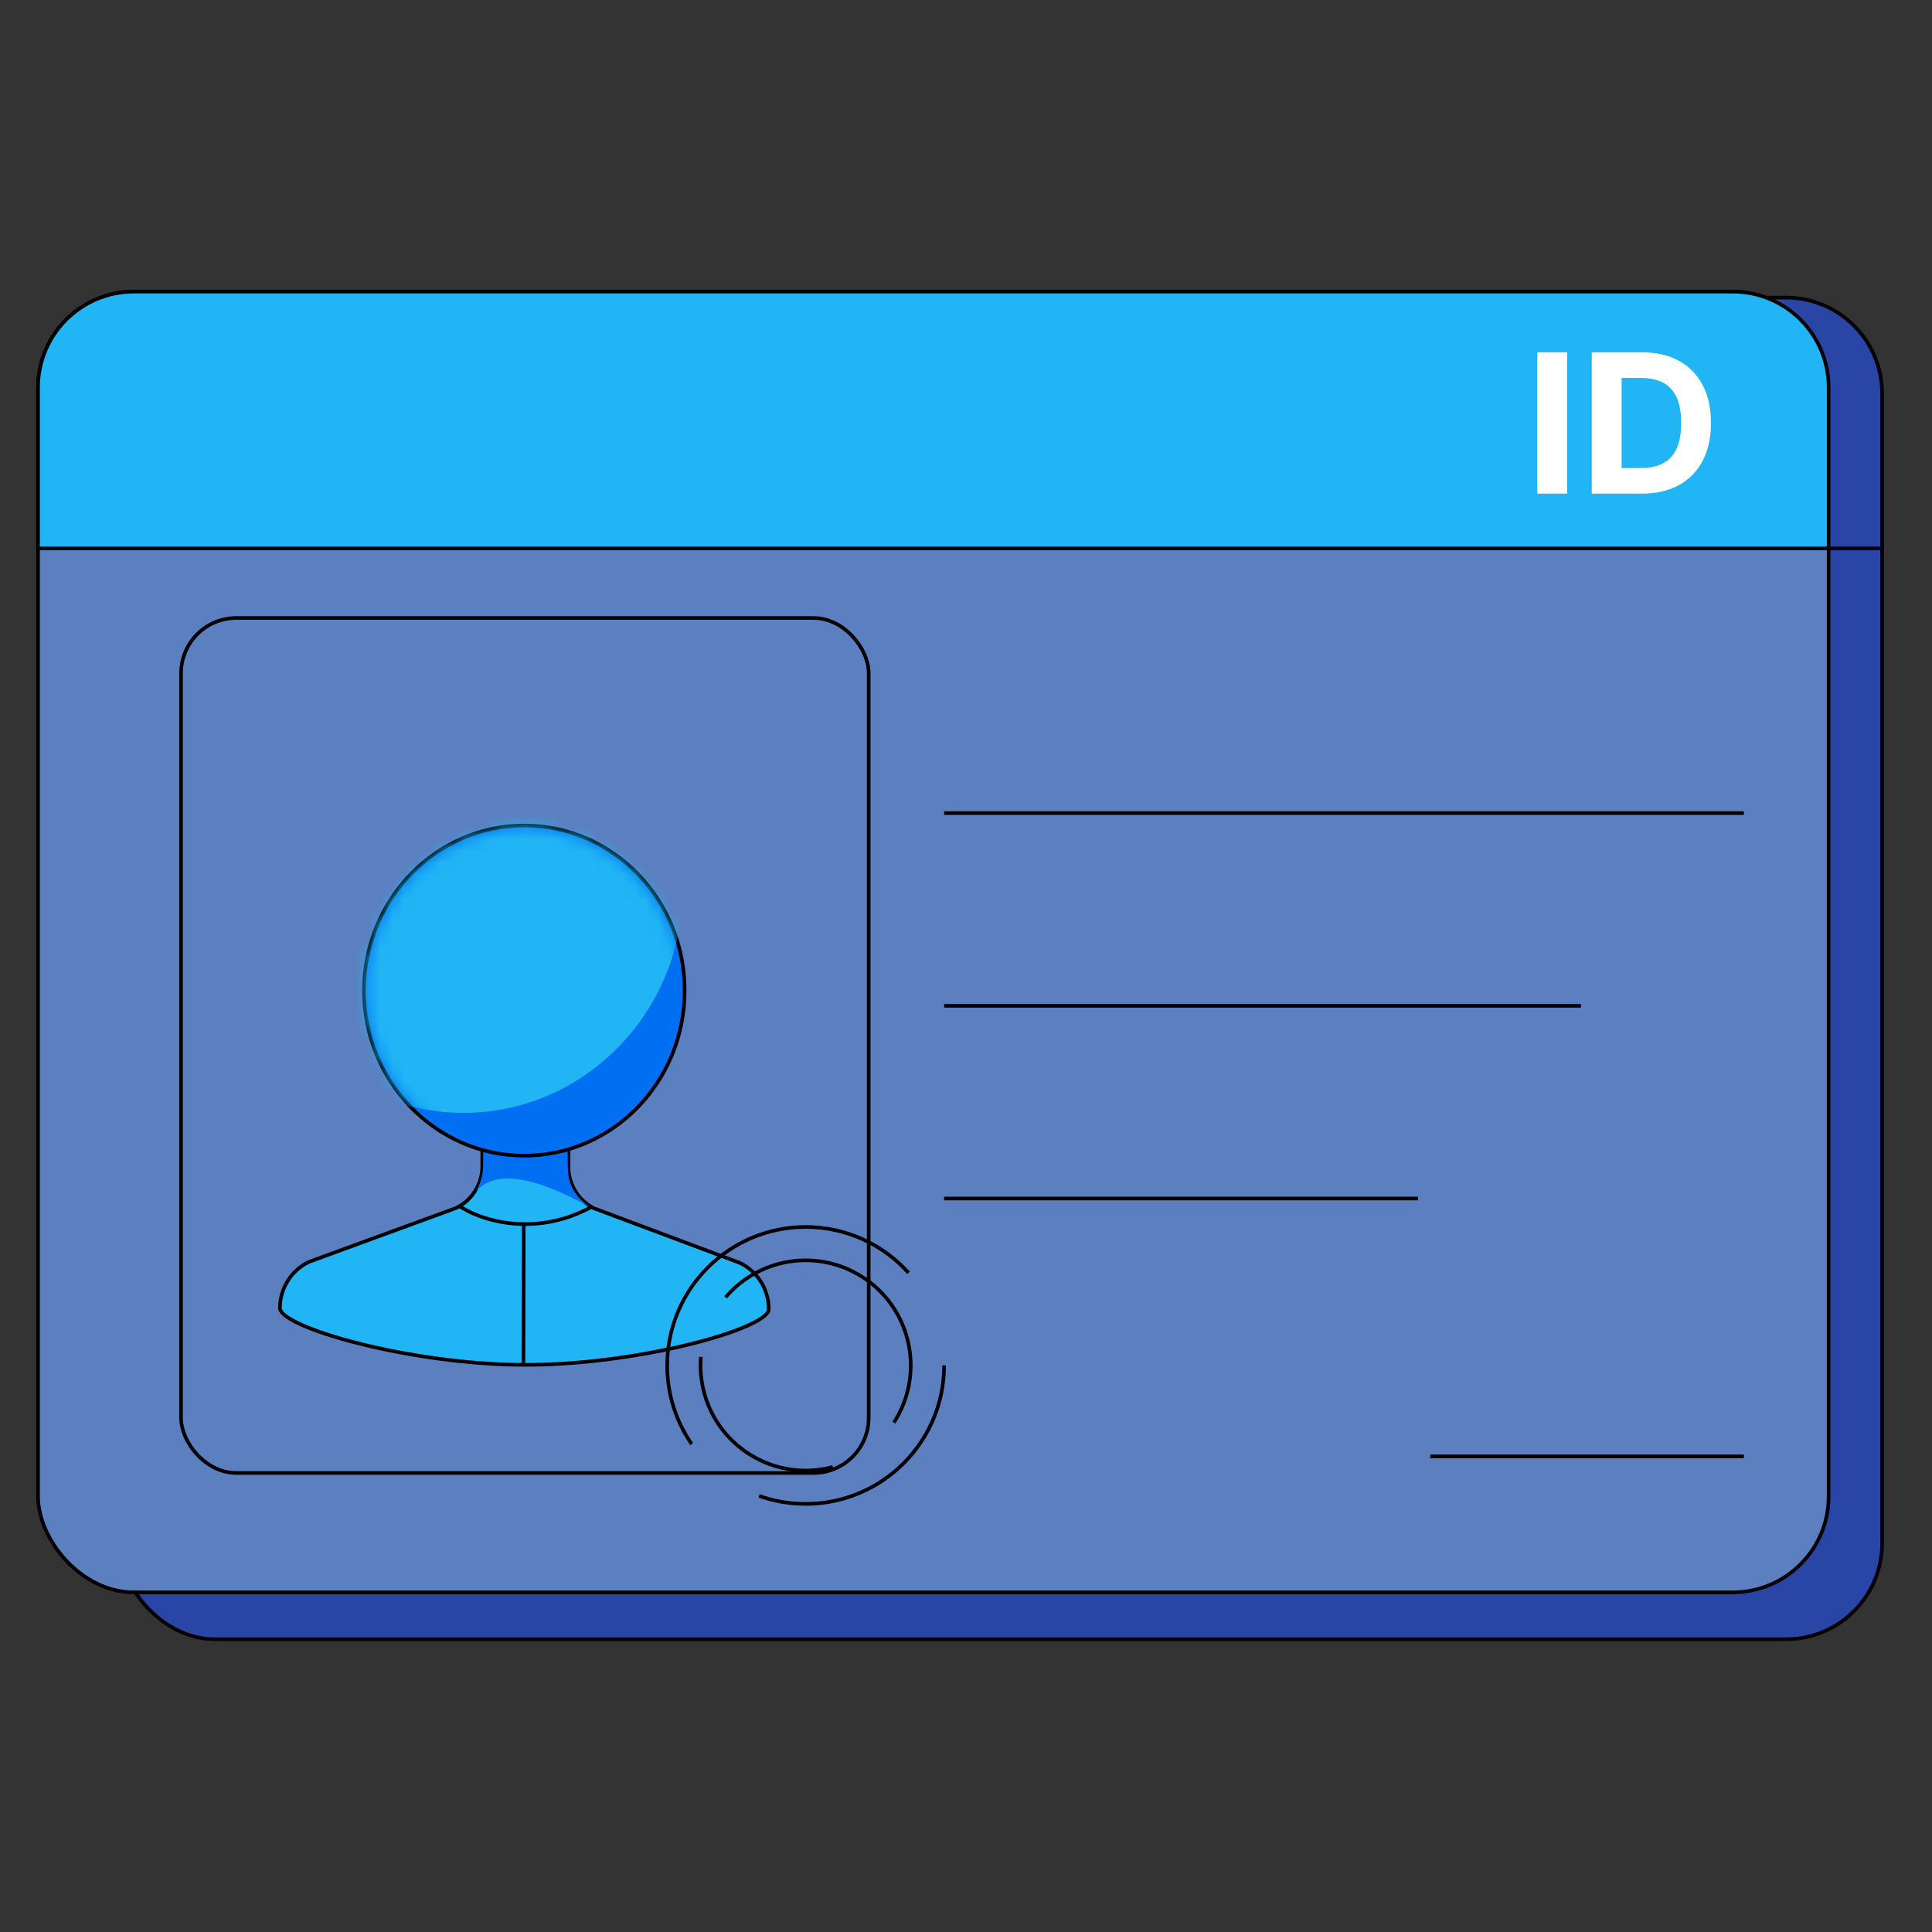 <svg width="160" height="160" viewBox="0 0 160 160" fill="none" xmlns="http://www.w3.org/2000/svg">
<rect x="0" y="0" width="160" height="160" fill="#333333" stroke="none"/>
<rect x="9.857" y="28.03" width="146.01" height="107.722" rx="7.946" fill="#2946A7" stroke="black" stroke-width="0.3"/>
<rect x="3.15" y="24.15" width="148.291" height="107.722" rx="7.946" fill="#5C7FC0" stroke="black" stroke-width="0.3"/>
<path d="M63.664 108.428C63.668 106.799 62.747 105.311 61.291 104.596L49.206 100.072C48.564 99.752 48.025 99.26 47.649 98.649C47.273 98.039 47.075 97.336 47.078 96.619L47.088 92.583L39.948 92.565L39.938 96.591C39.934 98.062 39.095 99.4 37.779 100.04L25.574 104.507C24.858 104.856 24.254 105.399 23.831 106.074C23.408 106.749 23.183 107.53 23.182 108.327C23.178 109.904 33.885 113.005 43.411 113.029C52.939 113.053 63.66 110.005 63.664 108.428Z" fill="#21B5F5" stroke="black" stroke-width="0.3" stroke-linecap="round" stroke-linejoin="round"/>
<path d="M43.374 101.374L43.345 113.044" stroke="black" stroke-width="0.3"/>
<path d="M38.039 99.877C39.641 100.979 44.16 102.572 48.994 99.948" stroke="black" stroke-width="0.3"/>
<path d="M49.065 100.064C48.44 99.744 47.887 99.208 47.52 98.598C47.154 97.989 47.023 97.323 47.026 96.606L46.974 92.535L40.02 92.518L40.01 96.542C40.008 97.292 39.789 98.064 39.41 98.671C41.788 95.923 47.46 99.245 49.065 100.064Z" fill="#006FF2"/>
<path d="M43.389 95.707C50.725 95.726 56.68 89.616 56.699 82.07C56.718 74.524 50.794 68.384 43.457 68.365C36.12 68.347 30.165 74.457 30.146 82.003C30.127 89.549 36.052 95.689 43.389 95.707Z" fill="#006FF2" stroke="black" stroke-width="0.3"/>
<mask id="mask0_1_22" style="mask-type:alpha" maskUnits="userSpaceOnUse" x="30" y="68" width="27" height="28">
<path d="M56.399 82.069C56.381 89.458 50.552 95.425 43.389 95.407C36.227 95.389 30.428 89.393 30.446 82.004C30.465 74.615 36.294 68.648 43.456 68.665C50.619 68.683 56.418 74.68 56.399 82.069Z" fill="#006FF2" stroke="black" stroke-width="0.3"/>
</mask>
<g mask="url(#mask0_1_22)">
<ellipse cx="38.374" cy="73.46" rx="18.197" ry="18.704" transform="rotate(0.143 38.374 73.46)" fill="#21B5F5"/>
</g>
<rect x="14.995" y="51.18" width="56.946" height="70.807" rx="4.573" stroke="black" stroke-width="0.3"/>
<path d="M11.096 24.646H147.921C152.309 24.646 155.867 28.204 155.867 32.592V45.415H3.15V32.592C3.15 28.204 6.708 24.646 11.096 24.646Z" fill="#2946A7" stroke="black" stroke-width="0.3"/>
<path d="M11.096 24.15H143.495C147.884 24.15 151.441 27.708 151.441 32.096V45.415H3.15V32.096C3.15 27.708 6.708 24.15 11.096 24.15Z" fill="#21B5F5" stroke="black" stroke-width="0.3"/>
<path d="M129.786 29.179V40.882H127.312V29.179H129.786Z" fill="white"/>
<path d="M135.97 40.882H131.822V29.179H136.005C137.182 29.179 138.195 29.413 139.045 29.882C139.894 30.347 140.547 31.015 141.005 31.888C141.466 32.76 141.696 33.804 141.696 35.019C141.696 36.238 141.466 37.286 141.005 38.162C140.547 39.038 139.89 39.711 139.033 40.179C138.18 40.648 137.159 40.882 135.97 40.882ZM134.296 38.762H135.867C136.599 38.762 137.214 38.633 137.713 38.373C138.216 38.111 138.593 37.705 138.845 37.156C139.1 36.604 139.227 35.892 139.227 35.019C139.227 34.154 139.1 33.448 138.845 32.899C138.593 32.351 138.218 31.947 137.719 31.688C137.22 31.429 136.605 31.299 135.873 31.299H134.296V38.762Z" fill="white"/>
<path d="M78.186 67.337H144.42" stroke="black" stroke-width="0.3"/>
<path d="M78.186 83.296H130.926" stroke="black" stroke-width="0.3"/>
<path d="M78.186 99.255H117.432" stroke="black" stroke-width="0.3"/>
<path d="M118.449 120.611L144.42 120.611" stroke="black" stroke-width="0.3"/>
<path d="M78.186 113.079C78.186 115.021 77.704 116.85 76.852 118.452C74.926 122.077 71.111 124.545 66.72 124.545C65.365 124.545 64.065 124.31 62.858 123.879M75.238 105.404C73.14 103.076 70.101 101.613 66.72 101.613C60.388 101.613 55.254 106.747 55.254 113.079C55.254 115.499 56.004 117.743 57.283 119.593" stroke="black" stroke-width="0.3"/>
<path d="M68.973 121.486C67.55 121.867 66.114 121.873 64.772 121.563C61.736 120.863 59.177 118.551 58.314 115.332C58.048 114.338 57.965 113.339 58.044 112.369M74.022 117.817C75.316 115.821 75.791 113.305 75.127 110.827C73.883 106.184 69.111 103.429 64.468 104.673C62.694 105.148 61.196 106.138 60.091 107.44" stroke="black" stroke-width="0.3"/>
</svg>
